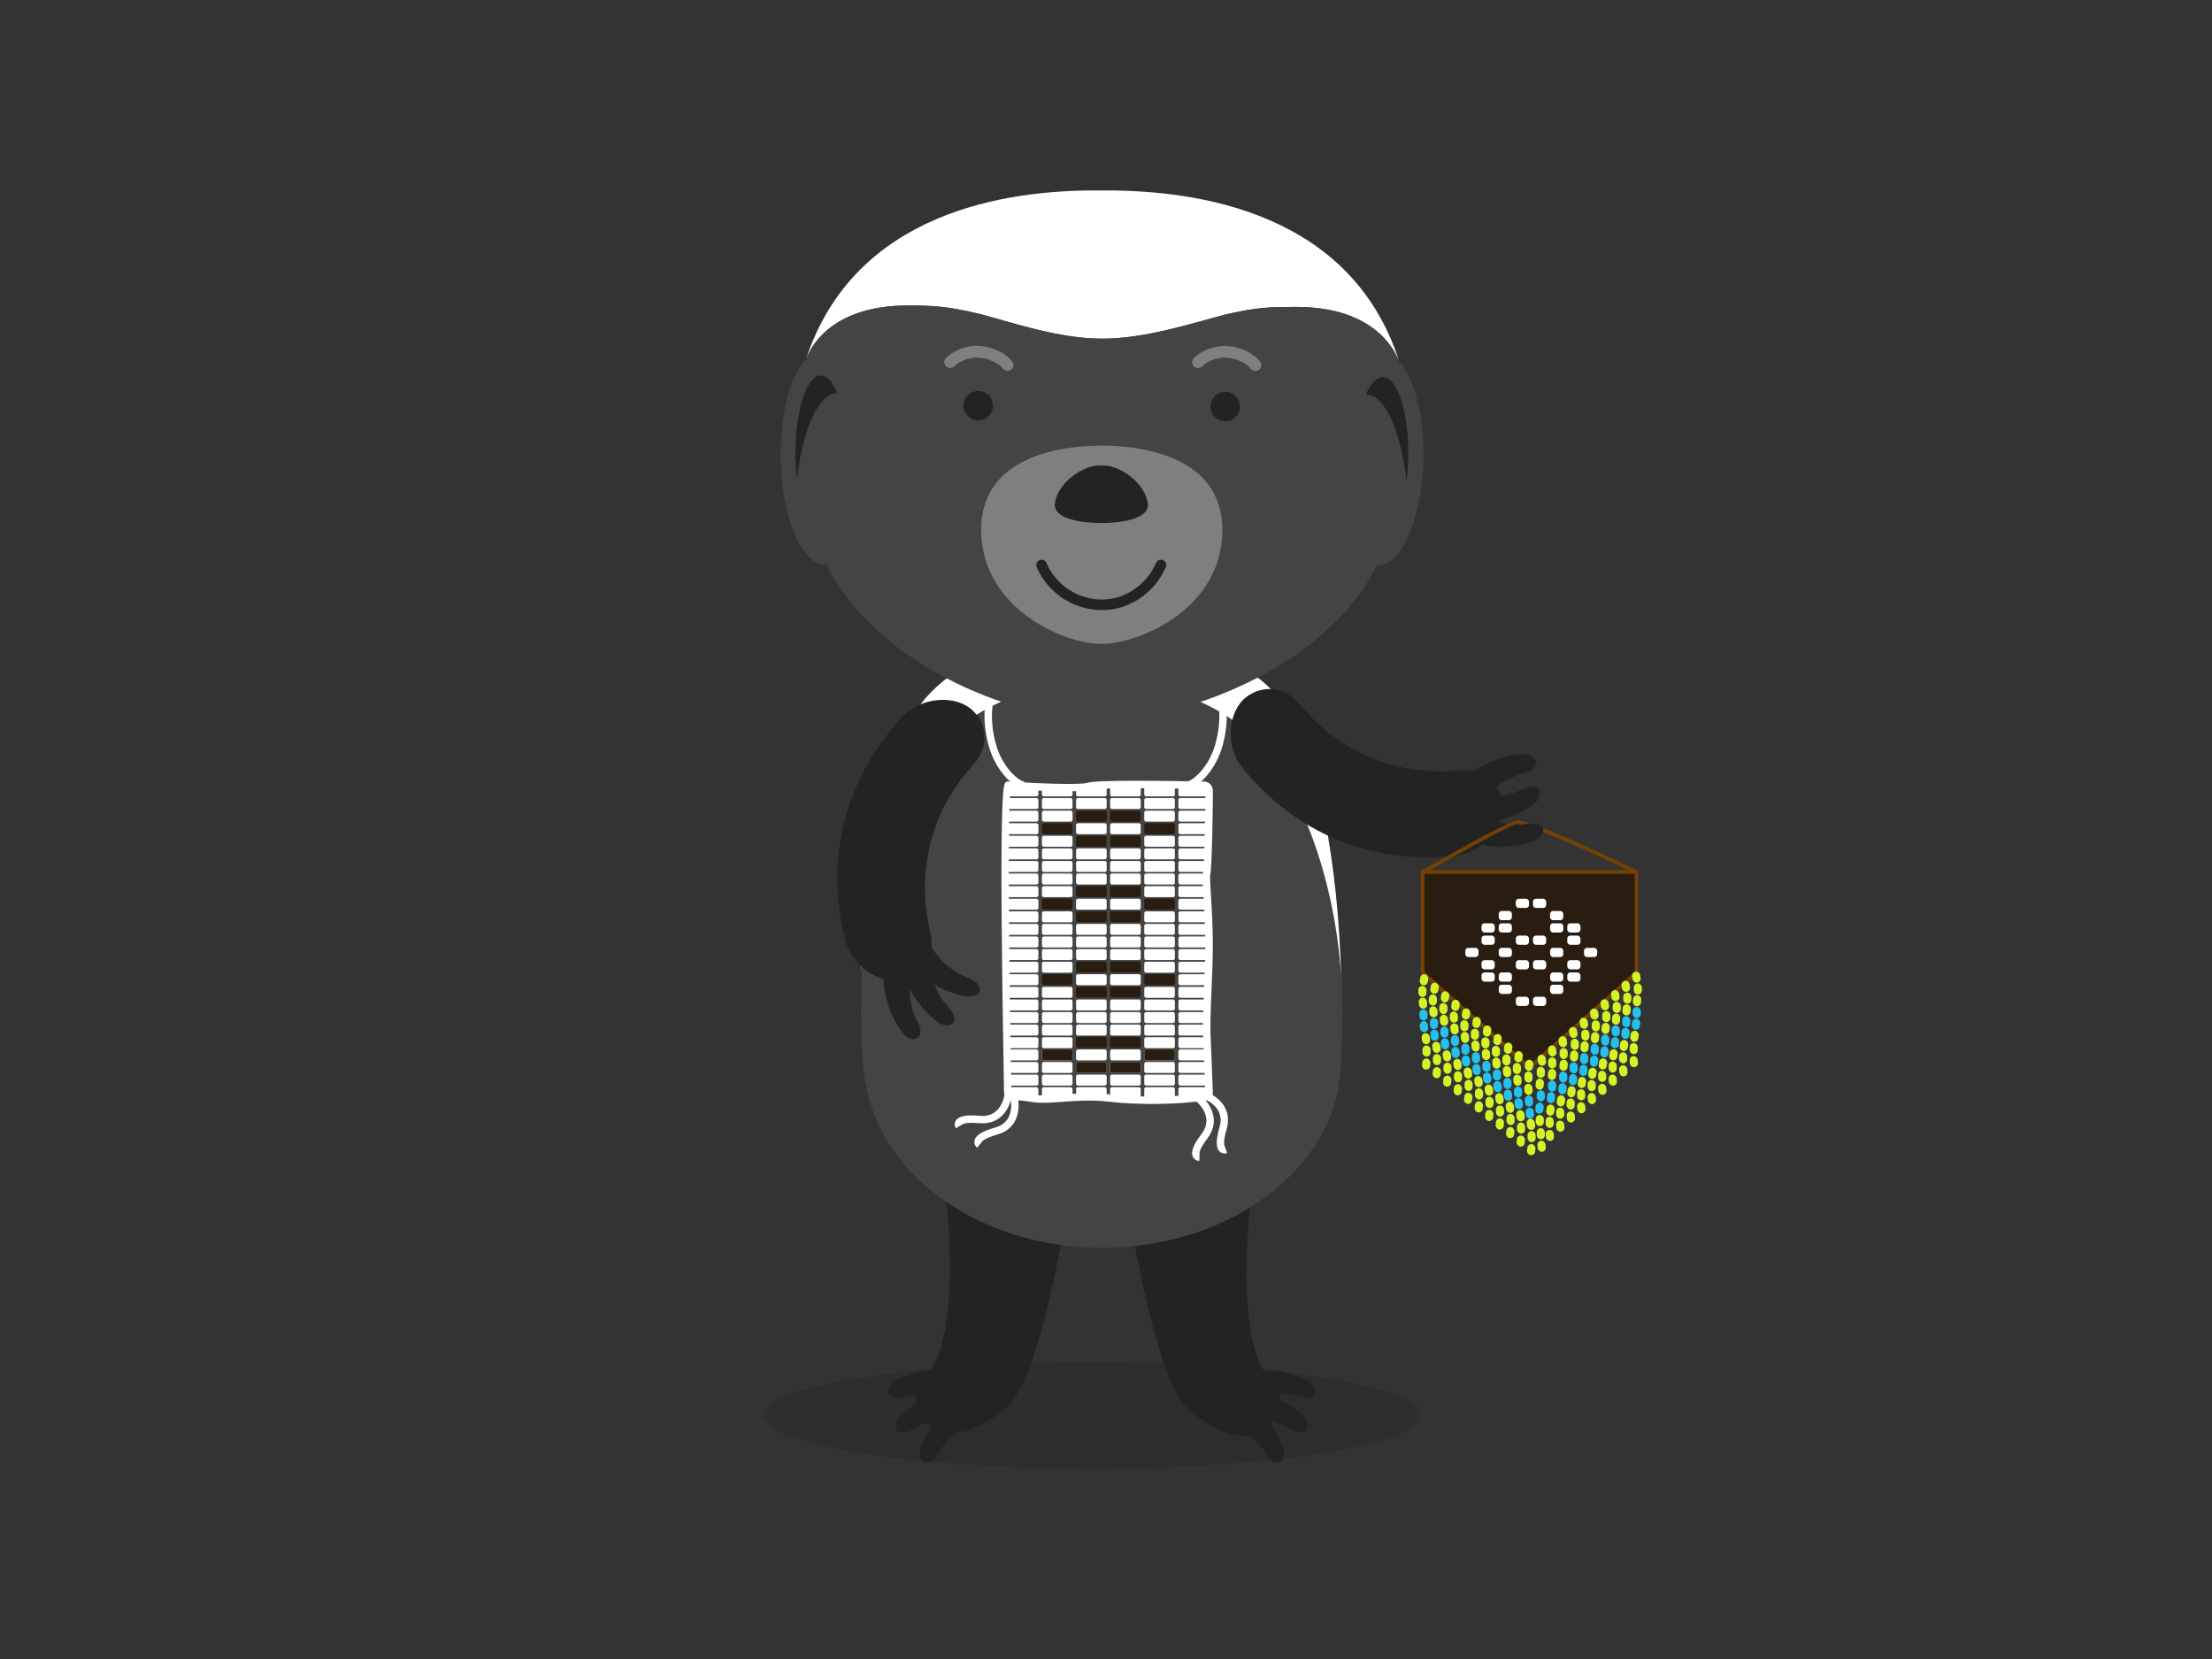<?xml version="1.0" encoding="UTF-8"?>
<svg id="Layer_1" data-name="Layer 1" xmlns="http://www.w3.org/2000/svg" width="300" height="225" viewBox="0 0 300 225">
  <rect x="0" y="0" width="300" height="225" fill="#333333" stroke="none"/>
  <defs>
    <style>
      .cls-1 {
        fill: #754103;
      }

      .cls-2 {
        fill: #fff;
      }

      .cls-3 {
        fill: #26c0ef;
      }

      .cls-4 {
        isolation: isolate;
        opacity: .35;
      }

      .cls-5 {
        fill: #232323;
      }

      .cls-6 {
        fill: #444;
      }

      .cls-7 {
        fill: #d5f225;
      }

      .cls-8 {
        fill: #281d10;
      }

      .cls-9 {
        fill: #7f7f7f;
      }
    </style>
  </defs>
  <g class="cls-4">
    <ellipse class="cls-5" cx="148.12" cy="191.97" rx="44.5" ry="7.2"/>
  </g>
  <g>
    <g>
      <path class="cls-5" d="m150.87,148.73c.2,1.3,4.3,37.5,10.5,42.6,6.2,5.1,9.4,3.4,10.7,2,1.3-1.4,3-3.9-.1-6.8-2.5-2.3-4.2-12.5-1.7-28.4l-19.4-9.4Z"/>
      <g>
        <path class="cls-5" d="m176.37,189.43c.8.2,1.6.1,1.9-.4.3-.5-.2-1.4-1.1-1.9-2.5-1.2-5.4-1.6-8.2-1.1-1.1.2-1.5,1.3-1,2.3s1.4,1.5,2.1,1.3c1.9-.7,4.1-.8,6.3-.2Z"/>
        <path class="cls-5" d="m175.17,193.93c.7.4,1.5.5,2,.1.4-.4.2-1.4-.5-2.1-2.1-1.9-4.7-3-7.6-3.3-1.1-.1-1.8.8-1.6,1.9.2,1.1.9,1.8,1.6,1.8,2-.1,4.2.4,6.1,1.6Z"/>
        <path class="cls-5" d="m171.77,197.33c.4.7,1.1,1.2,1.7,1,.6-.2.9-1.2.5-2.1-1-2.6-2.8-4.9-5.3-6.4-.9-.6-2-.1-2.3,1-.3,1,0,2,.6,2.3,2,.8,3.7,2.3,4.8,4.2Z"/>
      </g>
    </g>
    <g>
      <path class="cls-5" d="m147.07,148.43c-.2,1.3-4.5,37.5-10.6,42.5-6.2,5.1-9.4,3.3-10.7,2-1.3-1.4-3-4,.1-6.8,2.5-2.3,4.2-12.5,1.8-28.4l19.4-9.3Z"/>
      <g>
        <path class="cls-5" d="m122.47,189.43c-.8.2-1.6.1-1.9-.4-.3-.5.2-1.4,1.1-1.9,2.5-1.2,5.4-1.6,8.2-1,1.1.2,1.5,1.3,1,2.3s-1.4,1.5-2.1,1.2c-1.9-.7-4.1-.8-6.3-.2Z"/>
        <path class="cls-5" d="m123.67,193.93c-.7.4-1.5.5-2,.1-.4-.4-.2-1.4.5-2.1,2.1-1.8,4.8-3,7.6-3.3,1.1-.1,1.8.9,1.6,1.9-.2,1.1-.9,1.8-1.6,1.8-2-.1-4.2.4-6.1,1.6Z"/>
        <path class="cls-5" d="m127.07,197.33c-.4.7-1.1,1.2-1.7,1s-.8-1.2-.5-2.1c1-2.6,2.9-4.8,5.3-6.4.9-.6,2-.1,2.3,1,.3,1,0,2-.6,2.3-2,.8-3.7,2.3-4.8,4.2Z"/>
      </g>
    </g>
  </g>
  <path class="cls-6" d="m181.87,129.63c-1.3-12.5-6.5-27.7-16.4-33.2-4.2-2.4-9.1-4.1-15.9-5.2-1.6.3-3.1.6-4.5.9-.2.1-.5.1-.7.2-.4.1-.8.2-1.2.3-.3.1-.5.1-.8.2-.4.1-.8.2-1.2.4-.2.1-.4.1-.6.2-.6.2-1.1.4-1.7.6-.2.1-.3.1-.5.2-.4.2-.8.3-1.2.5-.2.1-.4.2-.5.2-.4.2-.7.3-1.1.5-.2.1-.3.1-.5.2-.5.2-1,.5-1.5.8-10.6,5.9-15.8,22.9-16.7,35.8-.1,1.9-.1,3.7-.1,5.4,0,4.4.3,8,.8,10.2,0,.1.1.2.1.3,2.6,12,15.9,21.1,31.8,21.1,17.9,0,32.4-11.4,32.4-25.4v-.4c.3-3.8.3-8.6,0-13.8Z"/>
  <path class="cls-2" d="m173.47,94.63c-4.1-4.7-9.4-7-19.9-7.4h-6c-.7,0-1.3,0-1.9.1h-.2c-10.5.4-15.8,2.7-19.9,7.3-5.4,6.2-8.2,23.8-8.8,37.5.9-12.9,6.2-29.9,16.7-35.8,4.2-2.3,9.2-4,15.9-5.1,6.8,1.1,11.7,2.9,15.9,5.2,10.6,5.9,15.8,22.9,16.6,35.8-.3-13.8-3-31.4-8.4-37.6Z"/>
  <path class="cls-2" d="m149.37,45.93c-5.8,0-12.5-2.3-16.3-3.3-4.5-1.1-6.6-1.2-9.9-1.2-10,0-13.1,5.2-13.9,7.4,6.6-20.2,27.4-23.1,39.8-23h1c12.3,0,33.2,2.9,39.7,23.2-.8-2.1-3.9-7.4-13.9-7.4-3.3,0-5.4,0-9.9,1.1-3.8,1-10.6,3.2-16.3,3.2h-.3Z"/>
  <path class="cls-6" d="m189.67,49.03h0c-.8-2.2-3.9-7.4-13.9-7.4-3.3,0-5.4,0-9.9,1.1-3.8,1-10.6,3.2-16.3,3.2h-.2c-5.8,0-12.5-2.3-16.3-3.3-4.5-1.1-6.6-1.2-9.9-1.2-10,0-13.1,5.2-13.9,7.4h0c-2.1,2-3.5,7.3-3.4,13.6.2,7.9,2.9,14.2,6,14.1h.2c7.2,14.5,26.9,21.2,37.2,21.2s30.2-6.6,37.5-21.1h.2c3.1.1,5.8-6.2,6.1-14.1.1-6.2-1.3-11.5-3.4-13.5Z"/>
  <path class="cls-9" d="m149.37,87.33c-5.2,0-16.3-4.9-16.3-15.5s12.3-11.4,16.4-11.4,16.4.9,16.3,11.5c0,10.6-11.2,15.4-16.4,15.4Z"/>
  <path class="cls-5" d="m149.67,63.13c2.3,0,5.6,2.4,6,5.1.4,2.8-6.2,2.7-6.2,2.7h-.2s-6.6.1-6.2-2.7c.4-2.8,3.8-5.1,6-5.1h.6Z"/>
  <g>
    <circle class="cls-5" cx="132.67" cy="55.03" r="2"/>
    <path class="cls-5" d="m168.17,55.13c0,1.1-.9,2-2,2s-2-.9-2-2,.9-2,2-2,2,.9,2,2Z"/>
  </g>
  <path class="cls-5" d="m185.37,53.53c2.5.1,4.6,4.9,5.4,11.7.1-.9.2-1.7.2-2.7.2-6.2-1.3-11.3-3.4-11.4-.9,0-1.7.9-2.3,2.3,0,.1.1.1.1.1Z"/>
  <path class="cls-5" d="m113.47,53.33c-2.5.1-4.6,4.9-5.4,11.7-.1-.9-.1-1.7-.2-2.7-.1-6.2,1.4-11.3,3.4-11.4.9,0,1.7.9,2.3,2.4,0,.1,0,0-.1,0Z"/>
  <path class="cls-9" d="m136.67,50.32c-.23,0-.45-.1-.61-.28-.38-.46-.86-.8-1.5-1.08-.68-.29-1.27-.44-1.79-.44-.68-.08-1.14.06-1.73.22l-.11.03c-.65.28-1.13.53-1.51.91-.31.31-.81.31-1.12,0-.31-.31-.31-.81,0-1.12.63-.63,1.39-.98,2.05-1.27l.25-.08c.67-.19,1.36-.39,2.26-.28.62,0,1.43.18,2.31.56.87.37,1.55.87,2.1,1.52.28.34.23.83-.1,1.11-.15.12-.33.18-.51.18Z"/>
  <path class="cls-9" d="m170.27,50.32c-.23,0-.45-.1-.61-.28-.38-.46-.86-.8-1.5-1.08-.68-.29-1.27-.44-1.79-.44h-.11c-.53-.08-1.14.09-1.77.27-.58.25-1.07.51-1.46.9-.31.31-.81.31-1.12,0-.31-.31-.31-.81,0-1.12.63-.63,1.39-.98,2.05-1.27.81-.24,1.62-.47,2.47-.36.72,0,1.49.19,2.36.56.87.37,1.55.87,2.1,1.52.28.34.23.83-.1,1.11-.15.12-.33.18-.51.18Z"/>
  <path class="cls-5" d="m149.37,82.74c-1.48,0-2.81-.41-3.67-.75-1.24-.56-2.19-1.21-3.04-2.06-.91-.9-1.64-1.98-2.06-3.04-.15-.37.03-.78.4-.93.37-.15.78.03.93.4.35.87.98,1.8,1.74,2.56.72.72,1.55,1.28,2.59,1.75.71.28,1.85.64,3.1.64,1.16,0,2.15-.2,3.1-.64.9-.36,1.83-.99,2.59-1.75.72-.72,1.28-1.54,1.75-2.59.16-.36.59-.52.95-.36.36.16.52.59.36.95-.55,1.21-1.2,2.16-2.05,3.01-.9.9-1.98,1.64-3.04,2.06-1.12.51-2.29.75-3.67.75Z"/>
  <g>
    <g>
      <g>
        <rect class="cls-8" x="141.31" y="121.87" width="4.15" height="1.49" rx=".25" ry=".25"/>
        <rect class="cls-8" x="145.94" y="120.17" width="4.15" height="1.49" rx=".25" ry=".25"/>
        <rect class="cls-8" x="145.94" y="123.58" width="4.15" height="1.49" rx=".25" ry=".25"/>
        <rect class="cls-8" x="150.56" y="120.17" width="4.15" height="1.49" rx=".25" ry=".25"/>
        <rect class="cls-8" x="150.56" y="123.58" width="4.15" height="1.49" rx=".25" ry=".25"/>
        <rect class="cls-8" x="155.19" y="121.87" width="4.15" height="1.49" rx=".25" ry=".25"/>
      </g>
      <rect class="cls-2" x="136.68" y="106.52" width="4.15" height="1.49" rx=".25" ry=".25"/>
      <rect class="cls-2" x="136.68" y="108.23" width="4.15" height="1.49" rx=".25" ry=".25"/>
      <rect class="cls-2" x="136.68" y="109.94" width="4.15" height="1.49" rx=".25" ry=".25"/>
      <rect class="cls-2" x="136.68" y="111.65" width="4.15" height="1.49" rx=".25" ry=".25"/>
      <rect class="cls-2" x="136.68" y="113.35" width="4.15" height="1.49" rx=".25" ry=".25"/>
      <rect class="cls-2" x="136.68" y="115.06" width="4.15" height="1.49" rx=".25" ry=".25"/>
      <rect class="cls-2" x="136.68" y="116.77" width="4.15" height="1.49" rx=".25" ry=".25"/>
      <rect class="cls-2" x="136.68" y="118.47" width="4.15" height="1.49" rx=".25" ry=".25"/>
      <rect class="cls-2" x="136.68" y="120.18" width="4.15" height="1.49" rx=".25" ry=".25"/>
      <rect class="cls-2" x="136.68" y="121.89" width="4.15" height="1.49" rx=".25" ry=".25"/>
      <rect class="cls-2" x="136.68" y="123.6" width="4.15" height="1.49" rx=".25" ry=".25"/>
      <rect class="cls-2" x="136.68" y="125.3" width="4.15" height="1.49" rx=".25" ry=".25"/>
      <rect class="cls-2" x="136.68" y="127.01" width="4.15" height="1.49" rx=".25" ry=".25"/>
      <rect class="cls-2" x="136.68" y="128.72" width="4.15" height="1.49" rx=".25" ry=".25"/>
      <rect class="cls-2" x="136.68" y="130.43" width="4.15" height="1.49" rx=".25" ry=".25"/>
      <rect class="cls-2" x="136.68" y="132.13" width="4.15" height="1.49" rx=".25" ry=".25"/>
      <rect class="cls-2" x="136.68" y="133.84" width="4.15" height="1.49" rx=".25" ry=".25"/>
      <rect class="cls-2" x="136.68" y="135.55" width="4.15" height="1.49" rx=".25" ry=".25"/>
      <rect class="cls-2" x="136.68" y="137.26" width="4.15" height="1.49" rx=".25" ry=".25"/>
      <rect class="cls-2" x="136.68" y="138.96" width="4.15" height="1.49" rx=".25" ry=".25"/>
      <rect class="cls-2" x="136.68" y="140.67" width="4.15" height="1.49" rx=".25" ry=".25"/>
      <rect class="cls-2" x="141.31" y="106.52" width="4.15" height="1.49" rx=".25" ry=".25"/>
      <rect class="cls-2" x="141.31" y="108.23" width="4.15" height="1.49" rx=".25" ry=".25"/>
      <rect class="cls-2" x="141.31" y="109.94" width="4.15" height="1.49" rx=".25" ry=".25"/>
      <rect class="cls-2" x="141.31" y="113.35" width="4.15" height="1.49" rx=".25" ry=".25"/>
      <rect class="cls-2" x="141.31" y="115.06" width="4.15" height="1.49" rx=".25" ry=".25"/>
      <rect class="cls-2" x="141.31" y="116.77" width="4.15" height="1.49" rx=".25" ry=".25"/>
      <rect class="cls-2" x="141.31" y="118.47" width="4.15" height="1.49" rx=".25" ry=".25"/>
      <rect class="cls-2" x="141.31" y="120.18" width="4.15" height="1.49" rx=".25" ry=".25"/>
      <rect class="cls-2" x="141.31" y="123.6" width="4.15" height="1.49" rx=".25" ry=".25"/>
      <rect class="cls-2" x="141.31" y="125.3" width="4.15" height="1.49" rx=".25" ry=".25"/>
      <rect class="cls-2" x="141.31" y="127.01" width="4.15" height="1.49" rx=".25" ry=".25"/>
      <rect class="cls-2" x="141.31" y="128.72" width="4.15" height="1.49" rx=".25" ry=".25"/>
      <rect class="cls-2" x="141.31" y="130.43" width="4.15" height="1.49" rx=".25" ry=".25"/>
      <rect class="cls-2" x="141.31" y="133.84" width="4.15" height="1.49" rx=".25" ry=".25"/>
      <rect class="cls-2" x="141.31" y="135.55" width="4.15" height="1.49" rx=".25" ry=".25"/>
      <rect class="cls-2" x="141.31" y="137.26" width="4.15" height="1.49" rx=".25" ry=".25"/>
      <rect class="cls-2" x="141.31" y="138.96" width="4.15" height="1.49" rx=".25" ry=".25"/>
      <rect class="cls-2" x="141.31" y="140.67" width="4.15" height="1.49" rx=".25" ry=".25"/>
      <rect class="cls-2" x="145.94" y="106.52" width="4.15" height="1.49" rx=".25" ry=".25"/>
      <rect class="cls-2" x="145.94" y="108.23" width="4.15" height="1.49" rx=".25" ry=".25"/>
      <rect class="cls-2" x="145.94" y="111.65" width="4.15" height="1.49" rx=".25" ry=".25"/>
      <rect class="cls-2" x="145.94" y="115.06" width="4.15" height="1.49" rx=".25" ry=".25"/>
      <rect class="cls-2" x="145.94" y="116.77" width="4.15" height="1.49" rx=".25" ry=".25"/>
      <rect class="cls-2" x="145.94" y="118.47" width="4.15" height="1.49" rx=".25" ry=".25"/>
      <rect class="cls-2" x="145.94" y="121.89" width="4.15" height="1.49" rx=".25" ry=".25"/>
      <rect class="cls-2" x="145.94" y="125.3" width="4.15" height="1.49" rx=".25" ry=".25"/>
      <rect class="cls-2" x="145.94" y="127.01" width="4.15" height="1.49" rx=".25" ry=".25"/>
      <rect class="cls-2" x="145.94" y="128.72" width="4.15" height="1.49" rx=".25" ry=".25"/>
      <rect class="cls-2" x="145.94" y="132.13" width="4.15" height="1.49" rx=".25" ry=".25"/>
      <rect class="cls-2" x="145.94" y="135.55" width="4.15" height="1.49" rx=".25" ry=".25"/>
      <rect class="cls-2" x="145.94" y="137.26" width="4.15" height="1.49" rx=".25" ry=".25"/>
      <rect class="cls-2" x="145.94" y="138.96" width="4.15" height="1.49" rx=".25" ry=".25"/>
      <rect class="cls-2" x="150.56" y="106.52" width="4.15" height="1.49" rx=".25" ry=".25"/>
      <rect class="cls-2" x="150.56" y="108.23" width="4.15" height="1.49" rx=".25" ry=".25"/>
      <rect class="cls-2" x="150.56" y="111.65" width="4.15" height="1.49" rx=".25" ry=".25"/>
      <rect class="cls-2" x="150.56" y="115.06" width="4.15" height="1.49" rx=".25" ry=".25"/>
      <rect class="cls-2" x="150.56" y="116.77" width="4.15" height="1.49" rx=".25" ry=".25"/>
      <rect class="cls-2" x="150.56" y="118.47" width="4.15" height="1.49" rx=".25" ry=".25"/>
      <rect class="cls-2" x="150.56" y="121.89" width="4.15" height="1.49" rx=".25" ry=".25"/>
      <rect class="cls-2" x="150.56" y="125.3" width="4.15" height="1.49" rx=".25" ry=".25"/>
      <rect class="cls-2" x="150.56" y="127.01" width="4.15" height="1.49" rx=".25" ry=".25"/>
      <rect class="cls-2" x="150.56" y="128.72" width="4.15" height="1.49" rx=".25" ry=".25"/>
      <rect class="cls-2" x="150.56" y="132.13" width="4.15" height="1.49" rx=".25" ry=".25"/>
      <rect class="cls-2" x="150.56" y="135.55" width="4.15" height="1.49" rx=".25" ry=".25"/>
      <rect class="cls-2" x="150.56" y="137.26" width="4.15" height="1.49" rx=".25" ry=".25"/>
      <rect class="cls-2" x="150.56" y="138.96" width="4.15" height="1.49" rx=".25" ry=".25"/>
      <rect class="cls-2" x="155.19" y="106.52" width="4.15" height="1.49" rx=".25" ry=".25"/>
      <rect class="cls-2" x="155.19" y="108.23" width="4.15" height="1.49" rx=".25" ry=".25"/>
      <rect class="cls-2" x="155.19" y="109.94" width="4.15" height="1.49" rx=".25" ry=".25"/>
      <rect class="cls-2" x="155.19" y="113.35" width="4.15" height="1.49" rx=".25" ry=".25"/>
      <rect class="cls-2" x="155.19" y="115.06" width="4.15" height="1.49" rx=".25" ry=".25"/>
      <rect class="cls-2" x="155.19" y="116.77" width="4.15" height="1.49" rx=".25" ry=".25"/>
      <rect class="cls-2" x="155.19" y="118.47" width="4.15" height="1.49" rx=".25" ry=".25"/>
      <rect class="cls-2" x="155.19" y="120.18" width="4.15" height="1.49" rx=".25" ry=".25"/>
      <rect class="cls-2" x="155.19" y="123.6" width="4.15" height="1.49" rx=".25" ry=".25"/>
      <rect class="cls-2" x="155.19" y="125.3" width="4.15" height="1.49" rx=".25" ry=".25"/>
      <rect class="cls-2" x="155.19" y="127.01" width="4.15" height="1.49" rx=".25" ry=".25"/>
      <rect class="cls-2" x="155.19" y="128.72" width="4.15" height="1.49" rx=".25" ry=".25"/>
      <rect class="cls-2" x="155.19" y="130.43" width="4.15" height="1.49" rx=".25" ry=".25"/>
      <rect class="cls-2" x="155.19" y="133.84" width="4.15" height="1.49" rx=".25" ry=".25"/>
      <rect class="cls-2" x="155.19" y="135.55" width="4.15" height="1.49" rx=".25" ry=".25"/>
      <rect class="cls-2" x="155.19" y="137.26" width="4.15" height="1.49" rx=".25" ry=".25"/>
      <rect class="cls-2" x="155.19" y="138.96" width="4.15" height="1.49" rx=".25" ry=".25"/>
      <rect class="cls-2" x="155.19" y="140.67" width="4.15" height="1.49" rx=".25" ry=".25"/>
      <rect class="cls-2" x="159.82" y="106.52" width="4.15" height="1.49" rx=".25" ry=".25"/>
      <rect class="cls-2" x="159.82" y="108.23" width="4.15" height="1.49" rx=".25" ry=".25"/>
      <g>
        <rect class="cls-2" x="136.68" y="142.33" width="4.15" height="1.49" rx=".25" ry=".25"/>
        <rect class="cls-2" x="136.68" y="144.03" width="4.15" height="1.49" rx=".25" ry=".25"/>
        <rect class="cls-2" x="141.31" y="142.33" width="4.15" height="1.49" rx=".25" ry=".25"/>
        <rect class="cls-2" x="141.31" y="144.03" width="4.15" height="1.49" rx=".25" ry=".25"/>
        <rect class="cls-2" x="145.94" y="142.33" width="4.15" height="1.49" rx=".25" ry=".25"/>
        <rect class="cls-2" x="145.94" y="144.03" width="4.15" height="1.49" rx=".25" ry=".25"/>
        <rect class="cls-2" x="150.56" y="142.33" width="4.15" height="1.49" rx=".25" ry=".25"/>
        <rect class="cls-2" x="150.56" y="144.03" width="4.15" height="1.49" rx=".25" ry=".25"/>
        <rect class="cls-2" x="155.19" y="142.33" width="4.15" height="1.49" rx=".25" ry=".25"/>
        <rect class="cls-2" x="155.19" y="144.03" width="4.15" height="1.49" rx=".25" ry=".25"/>
        <rect class="cls-2" x="159.82" y="142.33" width="4.15" height="1.49" rx=".25" ry=".25"/>
        <rect class="cls-2" x="159.82" y="144.03" width="4.15" height="1.49" rx=".25" ry=".25"/>
      </g>
      <g>
        <rect class="cls-2" x="136.68" y="145.74" width="4.15" height="1.49" rx=".25" ry=".25"/>
        <rect class="cls-2" x="136.68" y="147.45" width="4.15" height="1.49" rx=".25" ry=".25"/>
        <rect class="cls-2" x="141.31" y="145.74" width="4.15" height="1.49" rx=".25" ry=".25"/>
        <rect class="cls-2" x="141.31" y="147.45" width="4.15" height="1.49" rx=".25" ry=".25"/>
        <rect class="cls-2" x="145.94" y="145.74" width="4.15" height="1.49" rx=".25" ry=".25"/>
        <rect class="cls-2" x="145.94" y="147.45" width="4.15" height="1.49" rx=".25" ry=".25"/>
        <rect class="cls-2" x="150.56" y="145.74" width="4.15" height="1.49" rx=".25" ry=".25"/>
        <rect class="cls-2" x="150.56" y="147.45" width="4.15" height="1.49" rx=".25" ry=".25"/>
        <rect class="cls-2" x="155.19" y="145.74" width="4.15" height="1.49" rx=".25" ry=".25"/>
        <rect class="cls-2" x="155.19" y="147.45" width="4.15" height="1.49" rx=".25" ry=".25"/>
        <rect class="cls-2" x="159.82" y="145.74" width="4.15" height="1.49" rx=".25" ry=".25"/>
        <rect class="cls-2" x="159.82" y="147.45" width="4.15" height="1.49" rx=".25" ry=".25"/>
      </g>
      <rect class="cls-2" x="159.82" y="109.94" width="4.15" height="1.49" rx=".25" ry=".25"/>
      <rect class="cls-2" x="159.82" y="111.65" width="4.15" height="1.49" rx=".25" ry=".25"/>
      <rect class="cls-2" x="159.82" y="113.35" width="4.15" height="1.49" rx=".25" ry=".25"/>
      <rect class="cls-2" x="159.82" y="115.06" width="4.15" height="1.49" rx=".25" ry=".25"/>
      <rect class="cls-2" x="159.82" y="116.77" width="4.15" height="1.49" rx=".25" ry=".25"/>
      <rect class="cls-2" x="159.82" y="118.47" width="4.15" height="1.49" rx=".25" ry=".25"/>
      <rect class="cls-2" x="159.82" y="120.18" width="4.15" height="1.49" rx=".25" ry=".25"/>
      <rect class="cls-2" x="159.82" y="121.89" width="4.15" height="1.49" rx=".25" ry=".25"/>
      <rect class="cls-2" x="159.82" y="123.6" width="4.15" height="1.49" rx=".25" ry=".25"/>
      <rect class="cls-2" x="159.82" y="125.3" width="4.15" height="1.49" rx=".25" ry=".25"/>
      <rect class="cls-2" x="159.82" y="127.01" width="4.15" height="1.49" rx=".25" ry=".25"/>
      <rect class="cls-2" x="159.82" y="128.72" width="4.15" height="1.49" rx=".25" ry=".25"/>
      <rect class="cls-2" x="159.82" y="130.43" width="4.15" height="1.49" rx=".25" ry=".25"/>
      <rect class="cls-2" x="159.82" y="132.13" width="4.15" height="1.49" rx=".25" ry=".25"/>
      <rect class="cls-2" x="159.82" y="133.84" width="4.15" height="1.49" rx=".25" ry=".25"/>
      <rect class="cls-2" x="159.82" y="135.55" width="4.15" height="1.49" rx=".25" ry=".25"/>
      <rect class="cls-2" x="159.82" y="137.26" width="4.15" height="1.49" rx=".25" ry=".25"/>
      <rect class="cls-2" x="159.82" y="138.96" width="4.15" height="1.49" rx=".25" ry=".25"/>
      <rect class="cls-2" x="159.82" y="140.67" width="4.15" height="1.49" rx=".25" ry=".25"/>
      <g>
        <rect class="cls-8" x="141.31" y="111.65" width="4.15" height="1.49" rx=".25" ry=".25"/>
        <rect class="cls-8" x="145.94" y="109.94" width="4.15" height="1.49" rx=".25" ry=".25"/>
        <rect class="cls-8" x="145.94" y="113.35" width="4.15" height="1.49" rx=".25" ry=".25"/>
        <rect class="cls-8" x="150.56" y="109.94" width="4.15" height="1.49" rx=".25" ry=".25"/>
        <rect class="cls-8" x="150.56" y="113.35" width="4.15" height="1.49" rx=".25" ry=".25"/>
        <rect class="cls-8" x="155.19" y="111.65" width="4.15" height="1.49" rx=".25" ry=".25"/>
      </g>
      <g>
        <rect class="cls-8" x="141.31" y="132.1" width="4.15" height="1.49" rx=".25" ry=".25"/>
        <rect class="cls-8" x="145.94" y="130.39" width="4.15" height="1.49" rx=".25" ry=".25"/>
        <rect class="cls-8" x="145.94" y="133.81" width="4.15" height="1.49" rx=".25" ry=".25"/>
        <rect class="cls-8" x="150.56" y="130.39" width="4.15" height="1.49" rx=".25" ry=".25"/>
        <rect class="cls-8" x="150.56" y="133.81" width="4.15" height="1.49" rx=".25" ry=".25"/>
        <rect class="cls-8" x="155.19" y="132.1" width="4.15" height="1.49" rx=".25" ry=".25"/>
      </g>
      <g>
        <rect class="cls-8" x="141.31" y="142.33" width="4.15" height="1.49" rx=".25" ry=".25"/>
        <rect class="cls-8" x="145.94" y="140.62" width="4.15" height="1.49" rx=".25" ry=".25"/>
        <rect class="cls-8" x="145.94" y="144.03" width="4.15" height="1.49" rx=".25" ry=".25"/>
        <rect class="cls-8" x="150.56" y="140.62" width="4.15" height="1.49" rx=".25" ry=".25"/>
        <rect class="cls-8" x="150.56" y="144.03" width="4.15" height="1.49" rx=".25" ry=".25"/>
        <rect class="cls-8" x="155.19" y="142.33" width="4.15" height="1.49" rx=".25" ry=".25"/>
      </g>
    </g>
    <path class="cls-2" d="m156.25,149.72c-2,0-4.07-.09-5.74-.29-2.43-.29-4.53-.14-6.38,0-1.65.12-3.08.23-4.38,0-1.23-.22-1.94-.22-2.32-.19-.32.03-.64-.07-.88-.29-.24-.21-.37-.5-.38-.82-.75-41.31-.09-41.79.22-42.02l.15-.11h.18c3.67.24,9.83.49,10.74.17,1.15-.41,10.43-.28,15.85-.17.65.01,1.18.55,1.18,1.21v1.53c0,.09-.1,9.21-.36,9.9-.05.23.03,1.52.1,2.78.11,1.75.26,4.15.26,6.61,0,2.04-.08,4.02-.17,5.93-.08,1.87-.16,3.81-.16,5.76l.33,8.44c0,1.1-1.27,1.18-2.03,1.23-.17.01-.34.02-.48.04-1.36.18-3.49.29-5.72.29Zm-8.62-1.45c.94,0,1.93.05,2.99.17,3.47.41,8.69.33,11.21,0,.16-.02.35-.03.55-.05.3-.02.99-.06,1.1-.2l-.33-8.45c0-1.99.08-3.94.16-5.82.08-1.9.17-3.87.17-5.89,0-2.43-.15-4.81-.26-6.55-.13-2.11-.17-2.85-.04-3.19.16-.63.3-8.64.3-9.55v-1.53c0-.11-.09-.2-.2-.21-8.58-.18-14.81-.13-15.5.11-1.28.45-8.73.05-10.73-.07-.38,2.81-.23,22.29.11,41.07,0,.04.02.07.04.1.02.02.06.04.12.04.64-.06,1.52,0,2.59.2,1.18.21,2.55.11,4.14,0,1.1-.08,2.29-.17,3.58-.17Z"/>
  </g>
  <path class="cls-2" d="m138.86,107c-1.33-.08-3.86-2.44-4.8-5.96-.96-3.62-.36-5.95-.33-6.05l.97.26s-.56,2.2.33,5.54c.93,3.49,3.3,5.19,3.89,5.22l-.06,1Z"/>
  <path class="cls-2" d="m161.04,107l-.06-1c.59-.03,2.96-1.73,3.89-5.22.89-3.34.34-5.51.33-5.54l.97-.26c.03.1.63,2.43-.33,6.05-.94,3.52-3.47,5.89-4.8,5.96Z"/>
  <g>
    <path class="cls-1" d="m221.82,118.5c-4.83-2.36-14.38-6.78-16.1-6.74l-.02-.5s.03,0,.04,0c2.35,0,15.73,6.51,16.3,6.79l-.22.45Z"/>
    <g>
      <path class="cls-5" d="m176.26,95.49c-1.8-2.2-4.9-2.8-7.3-.9-2.4,1.9-2.9,6.6-.4,9.6,7.1,8.8,17.5,13.1,28.7,11.9,3.9-.4,6.9-4,6.5-7.1-.4-3.1-3-4.8-5.8-4.5-8.5.8-16.3-2.4-21.7-9Z"/>
      <path class="cls-5" d="m207.36,111.69c.8-.1,1.7.1,1.9.6.2.6-.3,1.4-1.3,1.8-2.7.9-5.6,1-8.4.1-1-.3-1.4-1.5-.8-2.4.6-.9,1.5-1.4,2.2-1,1.9.9,4.1,1.3,6.4.9Z"/>
      <path class="cls-5" d="m206.66,106.99c.7-.4,1.6-.4,2,.1s.1,1.5-.8,2.1c-2.3,1.6-5.1,2.5-8.1,2.5-1.1,0-1.7-1.1-1.4-2.1.3-1.1,1.1-1.7,1.8-1.6,2.2.3,4.4,0,6.5-1Z"/>
      <path class="cls-5" d="m206.86,104.79c.8-.2,1.5-.7,1.5-1.4,0-.6-.9-1.2-1.9-1.1-2.8.2-5.6,1.3-7.8,3.3-.8.7-.6,1.9.3,2.5.9.6,2,.6,2.4.1,1.4-1.6,3.3-2.8,5.5-3.4Z"/>
    </g>
    <g>
      <g>
        <polygon class="cls-8" points="221.93 131.92 207.44 144.77 192.94 131.92 192.94 118.28 221.93 118.28 221.93 131.92"/>
        <path class="cls-1" d="m207.44,145.11l-14.75-13.08v-14h29.49v14l-14.75,13.08Zm-14.25-13.3l14.25,12.63,14.25-12.63v-13.28h-28.49v13.28Z"/>
      </g>
      <g>
        <g>
          <rect class="cls-7" x="192.57" y="132.13" width="1.1" height="1.51" rx=".55" ry=".55" transform="translate(20.05 -25.23) rotate(7.88)"/>
          <rect class="cls-7" x="192.36" y="133.71" width="1.1" height="1.51" rx=".55" ry=".55"/>
          <rect class="cls-7" x="192.45" y="135.29" width="1.1" height="1.51" rx=".55" ry=".55" transform="translate(-11.61 18.17) rotate(-5.23)"/>
          <rect class="cls-3" x="192.51" y="136.9" width="1.1" height="1.51" rx=".55" ry=".55"/>
          <rect class="cls-3" x="192.59" y="138.47" width="1.1" height="1.51" rx=".55" ry=".55" transform="translate(-11.9 18.2) rotate(-5.23)"/>
          <rect class="cls-7" x="192.83" y="140.15" width="1.1" height="1.51" rx=".55" ry=".55" transform="translate(404.26 253.94) rotate(172.12)"/>
          <rect class="cls-7" x="192.92" y="141.8" width="1.1" height="1.51" rx=".55" ry=".55" transform="translate(386.94 285.1) rotate(-180)"/>
          <rect class="cls-7" x="192.89" y="143.55" width="1.1" height="1.51" rx=".55" ry=".55" transform="translate(372.91 305.65) rotate(-174.77)"/>
        </g>
        <g>
          <rect class="cls-7" x="193.99" y="133.29" width="1.1" height="1.51" rx=".55" ry=".55" transform="translate(20.23 -25.42) rotate(7.88)"/>
          <rect class="cls-7" x="193.78" y="134.87" width="1.1" height="1.51" rx=".55" ry=".55"/>
          <rect class="cls-7" x="193.87" y="136.45" width="1.1" height="1.51" rx=".55" ry=".55" transform="translate(-11.71 18.31) rotate(-5.23)"/>
          <rect class="cls-3" x="193.93" y="138.06" width="1.1" height="1.51" rx=".55" ry=".55"/>
          <rect class="cls-3" x="194.02" y="139.63" width="1.1" height="1.51" rx=".55" ry=".55" transform="translate(-12 18.33) rotate(-5.23)"/>
          <rect class="cls-7" x="194.25" y="141.31" width="1.1" height="1.51" rx=".55" ry=".55" transform="translate(407.26 256.06) rotate(172.12)"/>
          <rect class="cls-7" x="194.34" y="142.96" width="1.1" height="1.51" rx=".55" ry=".55" transform="translate(389.78 287.42) rotate(-180)"/>
          <rect class="cls-7" x="194.31" y="144.71" width="1.1" height="1.51" rx=".55" ry=".55" transform="translate(375.65 308.1) rotate(-174.77)"/>
        </g>
        <g>
          <rect class="cls-7" x="195.42" y="134.45" width="1.1" height="1.51" rx=".55" ry=".55" transform="translate(20.4 -25.6) rotate(7.88)"/>
          <rect class="cls-7" x="195.21" y="136.03" width="1.1" height="1.51" rx=".55" ry=".55"/>
          <rect class="cls-7" x="195.3" y="137.61" width="1.1" height="1.51" rx=".55" ry=".55" transform="translate(-11.81 18.44) rotate(-5.23)"/>
          <rect class="cls-3" x="195.35" y="139.22" width="1.1" height="1.51" rx=".55" ry=".55"/>
          <rect class="cls-3" x="195.44" y="140.8" width="1.1" height="1.51" rx=".55" ry=".55" transform="translate(-12.1 18.47) rotate(-5.23)"/>
          <rect class="cls-7" x="195.68" y="142.47" width="1.1" height="1.51" rx=".55" ry=".55" transform="translate(410.25 258.17) rotate(172.12)"/>
          <rect class="cls-7" x="195.77" y="144.12" width="1.1" height="1.51" rx=".55" ry=".55" transform="translate(392.63 289.75) rotate(-180)"/>
          <rect class="cls-7" x="195.74" y="145.87" width="1.1" height="1.51" rx=".55" ry=".55" transform="translate(378.39 310.54) rotate(-174.77)"/>
        </g>
        <g>
          <rect class="cls-7" x="196.84" y="135.61" width="1.1" height="1.51" rx=".55" ry=".55" transform="translate(20.57 -25.79) rotate(7.88)"/>
          <rect class="cls-7" x="196.63" y="137.19" width="1.1" height="1.51" rx=".55" ry=".55"/>
          <rect class="cls-7" x="196.72" y="138.77" width="1.1" height="1.51" rx=".55" ry=".55" transform="translate(-11.9 18.58) rotate(-5.23)"/>
          <rect class="cls-3" x="196.78" y="140.38" width="1.1" height="1.51" rx=".55" ry=".55"/>
          <rect class="cls-3" x="196.87" y="141.96" width="1.1" height="1.51" rx=".55" ry=".55" transform="translate(-12.2 18.61) rotate(-5.23)"/>
          <rect class="cls-7" x="197.1" y="143.63" width="1.1" height="1.51" rx=".55" ry=".55" transform="translate(413.25 260.29) rotate(172.12)"/>
          <rect class="cls-7" x="197.19" y="145.28" width="1.1" height="1.51" rx=".55" ry=".55" transform="translate(395.48 292.07) rotate(-180)"/>
          <rect class="cls-7" x="197.16" y="147.03" width="1.1" height="1.51" rx=".55" ry=".55" transform="translate(381.13 312.99) rotate(-174.77)"/>
        </g>
        <g>
          <rect class="cls-7" x="198.27" y="136.77" width="1.1" height="1.51" rx=".55" ry=".55" transform="translate(20.74 -25.97) rotate(7.88)"/>
          <rect class="cls-7" x="198.06" y="138.36" width="1.1" height="1.51" rx=".55" ry=".55"/>
          <rect class="cls-7" x="198.15" y="139.93" width="1.1" height="1.51" rx=".55" ry=".55" transform="translate(-12.01 18.71) rotate(-5.23)"/>
          <rect class="cls-3" x="198.2" y="141.54" width="1.1" height="1.51" rx=".55" ry=".55"/>
          <rect class="cls-3" x="198.29" y="143.12" width="1.1" height="1.51" rx=".55" ry=".55" transform="translate(-12.3 18.74) rotate(-5.23)"/>
          <rect class="cls-7" x="198.53" y="144.79" width="1.1" height="1.51" rx=".55" ry=".55" transform="translate(416.24 262.4) rotate(172.12)"/>
          <rect class="cls-7" x="198.61" y="146.44" width="1.1" height="1.51" rx=".55" ry=".55" transform="translate(398.33 294.39) rotate(-180)"/>
          <rect class="cls-7" x="198.59" y="148.19" width="1.1" height="1.51" rx=".55" ry=".55" transform="translate(383.86 315.44) rotate(-174.77)"/>
        </g>
        <g>
          <rect class="cls-7" x="199.69" y="137.93" width="1.1" height="1.51" rx=".55" ry=".55" transform="translate(20.92 -26.16) rotate(7.88)"/>
          <rect class="cls-7" x="199.48" y="139.52" width="1.1" height="1.51" rx=".55" ry=".55"/>
          <rect class="cls-7" x="199.57" y="141.09" width="1.1" height="1.51" rx=".55" ry=".55" transform="translate(-12.1 18.85) rotate(-5.23)"/>
          <rect class="cls-3" x="199.63" y="142.7" width="1.1" height="1.51" rx=".55" ry=".55"/>
          <rect class="cls-3" x="199.72" y="144.28" width="1.1" height="1.51" rx=".55" ry=".55" transform="translate(-12.4 18.88) rotate(-5.23)"/>
          <rect class="cls-7" x="199.95" y="145.95" width="1.1" height="1.51" rx=".55" ry=".55" transform="translate(419.24 264.52) rotate(172.12)"/>
          <rect class="cls-7" x="200.04" y="147.6" width="1.1" height="1.51" rx=".55" ry=".55" transform="translate(401.18 296.71) rotate(-180)"/>
          <rect class="cls-7" x="200.01" y="149.35" width="1.1" height="1.51" rx=".55" ry=".55" transform="translate(386.6 317.88) rotate(-174.77)"/>
        </g>
        <g>
          <rect class="cls-7" x="201.12" y="139.09" width="1.1" height="1.51" rx=".55" ry=".55" transform="translate(21.09 -26.34) rotate(7.88)"/>
          <rect class="cls-7" x="200.91" y="140.68" width="1.1" height="1.51" rx=".55" ry=".55"/>
          <rect class="cls-7" x="201" y="142.25" width="1.1" height="1.51" rx=".55" ry=".55" transform="translate(-12.21 18.98) rotate(-5.23)"/>
          <rect class="cls-3" x="201.05" y="143.87" width="1.1" height="1.51" rx=".55" ry=".55"/>
          <rect class="cls-3" x="201.14" y="145.44" width="1.1" height="1.51" rx=".55" ry=".55" transform="translate(-12.49 19.01) rotate(-5.23)"/>
          <rect class="cls-7" x="201.38" y="147.11" width="1.1" height="1.51" rx=".55" ry=".55" transform="translate(422.23 266.63) rotate(172.12)"/>
          <rect class="cls-7" x="201.46" y="148.76" width="1.1" height="1.51" rx=".55" ry=".55" transform="translate(404.03 299.03) rotate(-180)"/>
          <rect class="cls-7" x="201.44" y="150.51" width="1.1" height="1.51" rx=".55" ry=".55" transform="translate(389.34 320.33) rotate(-174.77)"/>
        </g>
        <g>
          <rect class="cls-7" x="202.54" y="140.25" width="1.1" height="1.51" rx=".55" ry=".55" transform="translate(21.26 -26.53) rotate(7.88)"/>
          <rect class="cls-7" x="202.33" y="141.84" width="1.1" height="1.51" rx=".55" ry=".55"/>
          <rect class="cls-7" x="202.42" y="143.41" width="1.1" height="1.51" rx=".55" ry=".55" transform="translate(-12.31 19.12) rotate(-5.23)"/>
          <rect class="cls-3" x="202.48" y="145.03" width="1.1" height="1.51" rx=".55" ry=".55"/>
          <rect class="cls-3" x="202.57" y="146.6" width="1.1" height="1.51" rx=".55" ry=".55" transform="translate(-12.6 19.15) rotate(-5.23)"/>
          <rect class="cls-7" x="202.8" y="148.27" width="1.1" height="1.51" rx=".55" ry=".55" transform="translate(425.23 268.75) rotate(172.12)"/>
          <rect class="cls-7" x="202.89" y="149.92" width="1.1" height="1.51" rx=".55" ry=".55" transform="translate(406.88 301.36) rotate(180)"/>
          <rect class="cls-7" x="202.86" y="151.68" width="1.1" height="1.51" rx=".55" ry=".55" transform="translate(392.08 322.78) rotate(-174.77)"/>
        </g>
        <g>
          <rect class="cls-7" x="203.97" y="141.42" width="1.1" height="1.51" rx=".55" ry=".55" transform="translate(21.44 -26.71) rotate(7.88)"/>
          <rect class="cls-7" x="203.76" y="143" width="1.1" height="1.51" rx=".55" ry=".55"/>
          <rect class="cls-7" x="203.84" y="144.57" width="1.1" height="1.51" rx=".55" ry=".55" transform="translate(-12.4 19.25) rotate(-5.23)"/>
          <rect class="cls-3" x="203.9" y="146.19" width="1.1" height="1.51" rx=".55" ry=".55"/>
          <rect class="cls-3" x="203.99" y="147.76" width="1.1" height="1.51" rx=".55" ry=".55" transform="translate(-12.7 19.28) rotate(-5.23)"/>
          <rect class="cls-7" x="204.23" y="149.43" width="1.1" height="1.51" rx=".55" ry=".55" transform="translate(428.22 270.87) rotate(172.12)"/>
          <rect class="cls-7" x="204.31" y="151.09" width="1.1" height="1.51" rx=".55" ry=".55" transform="translate(409.73 303.68) rotate(-180)"/>
          <rect class="cls-7" x="204.29" y="152.84" width="1.1" height="1.51" rx=".55" ry=".55" transform="translate(394.81 325.23) rotate(-174.77)"/>
        </g>
        <g>
          <rect class="cls-7" x="205.39" y="142.58" width="1.1" height="1.51" rx=".55" ry=".55" transform="translate(21.61 -26.9) rotate(7.88)"/>
          <rect class="cls-7" x="205.18" y="144.16" width="1.1" height="1.51" rx=".55" ry=".55"/>
          <rect class="cls-7" x="205.27" y="145.73" width="1.1" height="1.51" rx=".55" ry=".55" transform="translate(-12.51 19.39) rotate(-5.23)"/>
          <rect class="cls-3" x="205.33" y="147.35" width="1.1" height="1.51" rx=".55" ry=".55"/>
          <rect class="cls-3" x="205.42" y="148.92" width="1.1" height="1.51" rx=".55" ry=".55" transform="translate(-12.79 19.41) rotate(-5.23)"/>
          <rect class="cls-7" x="205.65" y="150.6" width="1.1" height="1.51" rx=".55" ry=".55" transform="translate(431.22 272.98) rotate(172.12)"/>
          <rect class="cls-7" x="205.74" y="152.25" width="1.1" height="1.51" rx=".55" ry=".55" transform="translate(412.58 306) rotate(180)"/>
          <rect class="cls-7" x="205.71" y="154" width="1.1" height="1.51" rx=".55" ry=".55" transform="translate(397.55 327.67) rotate(-174.77)"/>
        </g>
        <g>
          <rect class="cls-7" x="206.82" y="143.74" width="1.1" height="1.51" rx=".55" ry=".55" transform="translate(21.78 -27.08) rotate(7.88)"/>
          <rect class="cls-7" x="206.75" y="145.32" width="1.1" height="1.51" rx=".55" ry=".55"/>
          <rect class="cls-7" x="206.75" y="146.97" width="1.1" height="1.51" rx=".55" ry=".55" transform="translate(-12.61 19.53) rotate(-5.23)"/>
          <rect class="cls-3" x="206.82" y="148.57" width="1.1" height="1.51" rx=".55" ry=".55"/>
          <rect class="cls-3" x="206.95" y="150.22" width="1.1" height="1.51" rx=".55" ry=".55" transform="translate(-12.91 19.56) rotate(-5.23)"/>
          <rect class="cls-7" x="207.08" y="151.76" width="1.1" height="1.51" rx=".55" ry=".55" transform="translate(434.21 275.1) rotate(172.12)"/>
          <rect class="cls-7" x="207.16" y="153.41" width="1.1" height="1.51" rx=".55" ry=".55" transform="translate(415.43 308.32) rotate(180)"/>
          <rect class="cls-7" x="207.14" y="155.16" width="1.1" height="1.51" rx=".55" ry=".55" transform="translate(400.29 330.12) rotate(-174.77)"/>
        </g>
      </g>
      <g>
        <g>
          <rect class="cls-7" x="221.36" y="131.79" width="1.1" height="1.51" rx=".55" ry=".55" transform="translate(459.92 233.4) rotate(172.12)"/>
          <rect class="cls-7" x="221.57" y="133.38" width="1.1" height="1.51" rx=".55" ry=".55" transform="translate(444.25 268.26) rotate(-180)"/>
          <rect class="cls-7" x="221.49" y="134.95" width="1.1" height="1.51" rx=".55" ry=".55" transform="translate(430.77 291.1) rotate(-174.77)"/>
          <rect class="cls-3" x="221.43" y="136.56" width="1.1" height="1.51" rx=".55" ry=".55" transform="translate(443.96 274.64) rotate(-180)"/>
          <rect class="cls-3" x="221.34" y="138.14" width="1.1" height="1.51" rx=".55" ry=".55" transform="translate(430.19 297.45) rotate(-174.77)"/>
          <rect class="cls-7" x="221.11" y="139.81" width="1.1" height="1.51" rx=".55" ry=".55" transform="translate(21.38 -29.08) rotate(7.88)"/>
          <rect class="cls-7" x="221.02" y="141.46" width="1.1" height="1.51" rx=".55" ry=".55"/>
          <rect class="cls-7" x="221.04" y="143.21" width="1.1" height="1.51" rx=".55" ry=".55" transform="translate(-12.21 20.82) rotate(-5.23)"/>
        </g>
        <g>
          <rect class="cls-7" x="219.94" y="133.04" width="1.1" height="1.51" rx=".55" ry=".55" transform="translate(457.25 236.08) rotate(172.12)"/>
          <rect class="cls-7" x="220.15" y="134.63" width="1.1" height="1.51" rx=".55" ry=".55" transform="translate(441.4 270.76) rotate(-180)"/>
          <rect class="cls-7" x="220.06" y="136.2" width="1.1" height="1.51" rx=".55" ry=".55" transform="translate(427.81 293.46) rotate(-174.77)"/>
          <rect class="cls-3" x="220" y="137.82" width="1.1" height="1.51" rx=".55" ry=".55" transform="translate(441.11 277.14) rotate(-180)"/>
          <rect class="cls-3" x="219.92" y="139.39" width="1.1" height="1.51" rx=".55" ry=".55" transform="translate(427.23 299.81) rotate(-174.77)"/>
          <rect class="cls-7" x="219.68" y="141.06" width="1.1" height="1.51" rx=".55" ry=".55" transform="translate(21.54 -28.87) rotate(7.88)"/>
          <rect class="cls-7" x="219.59" y="142.71" width="1.1" height="1.51" rx=".55" ry=".55"/>
          <rect class="cls-7" x="219.62" y="144.46" width="1.1" height="1.51" rx=".55" ry=".55" transform="translate(-12.33 20.69) rotate(-5.23)"/>
        </g>
        <g>
          <rect class="cls-7" x="218.52" y="134.29" width="1.1" height="1.51" rx=".55" ry=".55" transform="translate(454.59 238.77) rotate(172.12)"/>
          <rect class="cls-7" x="218.73" y="135.88" width="1.1" height="1.51" rx=".55" ry=".55" transform="translate(438.55 273.26) rotate(180)"/>
          <rect class="cls-7" x="218.64" y="137.45" width="1.1" height="1.51" rx=".55" ry=".55" transform="translate(424.86 295.83) rotate(-174.77)"/>
          <rect class="cls-3" x="218.58" y="139.07" width="1.1" height="1.51" rx=".55" ry=".55" transform="translate(438.26 279.64) rotate(-180)"/>
          <rect class="cls-3" x="218.49" y="140.64" width="1.1" height="1.51" rx=".55" ry=".55" transform="translate(424.27 302.18) rotate(-174.77)"/>
          <rect class="cls-7" x="218.26" y="142.31" width="1.1" height="1.51" rx=".55" ry=".55" transform="translate(21.69 -28.66) rotate(7.88)"/>
          <rect class="cls-7" x="218.17" y="143.96" width="1.1" height="1.51" rx=".55" ry=".55"/>
          <rect class="cls-7" x="218.19" y="145.72" width="1.1" height="1.51" rx=".55" ry=".55" transform="translate(-12.45 20.57) rotate(-5.23)"/>
        </g>
        <g>
          <rect class="cls-7" x="217.09" y="135.55" width="1.1" height="1.51" rx=".55" ry=".55" transform="translate(451.92 241.45) rotate(172.12)"/>
          <rect class="cls-7" x="217.3" y="137.13" width="1.1" height="1.51" rx=".55" ry=".55" transform="translate(435.7 275.76) rotate(-180)"/>
          <rect class="cls-7" x="217.21" y="138.7" width="1.1" height="1.51" rx=".55" ry=".55" transform="translate(421.9 298.2) rotate(-174.77)"/>
          <rect class="cls-3" x="217.15" y="140.32" width="1.1" height="1.51" rx=".55" ry=".55" transform="translate(435.41 282.14) rotate(-180)"/>
          <rect class="cls-3" x="217.07" y="141.89" width="1.1" height="1.51" rx=".55" ry=".55" transform="translate(421.32 304.55) rotate(-174.77)"/>
          <rect class="cls-7" x="216.83" y="143.56" width="1.1" height="1.51" rx=".55" ry=".55" transform="translate(21.85 -28.46) rotate(7.88)"/>
          <rect class="cls-7" x="216.74" y="145.22" width="1.1" height="1.51" rx=".55" ry=".55"/>
          <rect class="cls-7" x="216.77" y="146.97" width="1.1" height="1.51" rx=".55" ry=".55" transform="translate(-12.57 20.44) rotate(-5.23)"/>
        </g>
        <g>
          <rect class="cls-7" x="215.67" y="136.8" width="1.1" height="1.51" rx=".55" ry=".55" transform="translate(449.26 244.14) rotate(172.12)"/>
          <rect class="cls-7" x="215.88" y="138.38" width="1.1" height="1.51" rx=".55" ry=".55" transform="translate(432.86 278.27) rotate(-180)"/>
          <rect class="cls-7" x="215.79" y="139.95" width="1.1" height="1.51" rx=".55" ry=".55" transform="translate(418.94 300.57) rotate(-174.77)"/>
          <rect class="cls-3" x="215.73" y="141.57" width="1.1" height="1.51" rx=".55" ry=".55" transform="translate(432.57 284.64) rotate(180)"/>
          <rect class="cls-3" x="215.64" y="143.14" width="1.1" height="1.51" rx=".55" ry=".55" transform="translate(418.36 306.91) rotate(-174.77)"/>
          <rect class="cls-7" x="215.41" y="144.82" width="1.1" height="1.51" rx=".55" ry=".55" transform="translate(22.01 -28.25) rotate(7.88)"/>
          <rect class="cls-7" x="215.32" y="146.47" width="1.1" height="1.51" rx=".55" ry=".55"/>
          <rect class="cls-7" x="215.35" y="148.22" width="1.1" height="1.51" rx=".55" ry=".55" transform="translate(-12.69 20.32) rotate(-5.23)"/>
        </g>
        <g>
          <rect class="cls-7" x="214.24" y="138.05" width="1.1" height="1.51" rx=".55" ry=".55" transform="translate(446.6 246.82) rotate(172.12)"/>
          <rect class="cls-7" x="214.45" y="139.63" width="1.1" height="1.51" rx=".55" ry=".55" transform="translate(430.01 280.77) rotate(-180)"/>
          <rect class="cls-7" x="214.36" y="141.21" width="1.1" height="1.51" rx=".55" ry=".55" transform="translate(415.98 302.93) rotate(-174.77)"/>
          <rect class="cls-3" x="214.31" y="142.82" width="1.1" height="1.51" rx=".55" ry=".55" transform="translate(429.71 287.15) rotate(180)"/>
          <rect class="cls-3" x="214.22" y="144.39" width="1.1" height="1.51" rx=".55" ry=".55" transform="translate(415.4 309.28) rotate(-174.77)"/>
          <rect class="cls-7" x="213.98" y="146.07" width="1.1" height="1.51" rx=".55" ry=".55" transform="translate(22.17 -28.04) rotate(7.88)"/>
          <rect class="cls-7" x="213.89" y="147.72" width="1.1" height="1.51" rx=".55" ry=".55"/>
          <rect class="cls-7" x="213.92" y="149.47" width="1.1" height="1.51" rx=".55" ry=".55" transform="translate(-12.81 20.19) rotate(-5.23)"/>
        </g>
        <g>
          <rect class="cls-7" x="212.82" y="139.3" width="1.1" height="1.51" rx=".55" ry=".55" transform="translate(443.93 249.51) rotate(172.12)"/>
          <rect class="cls-7" x="213.03" y="140.88" width="1.1" height="1.51" rx=".55" ry=".55" transform="translate(427.16 283.27) rotate(-180)"/>
          <rect class="cls-7" x="212.94" y="142.46" width="1.1" height="1.51" rx=".55" ry=".55" transform="translate(413.03 305.3) rotate(-174.77)"/>
          <rect class="cls-3" x="212.88" y="144.07" width="1.1" height="1.51" rx=".55" ry=".55" transform="translate(426.86 289.65) rotate(-180)"/>
          <rect class="cls-3" x="212.79" y="145.64" width="1.1" height="1.51" rx=".55" ry=".55" transform="translate(412.44 311.65) rotate(-174.77)"/>
          <rect class="cls-7" x="212.56" y="147.32" width="1.1" height="1.51" rx=".55" ry=".55" transform="translate(22.33 -27.83) rotate(7.88)"/>
          <rect class="cls-7" x="212.47" y="148.97" width="1.1" height="1.51" rx=".55" ry=".55"/>
          <rect class="cls-7" x="212.5" y="150.72" width="1.1" height="1.51" rx=".55" ry=".55" transform="translate(-12.93 20.07) rotate(-5.23)"/>
        </g>
        <g>
          <rect class="cls-7" x="211.39" y="140.55" width="1.1" height="1.51" rx=".55" ry=".55" transform="translate(441.27 252.2) rotate(172.12)"/>
          <rect class="cls-7" x="211.51" y="142.13" width="1.1" height="1.51" rx=".55" ry=".55" transform="translate(424.13 285.77) rotate(-180)"/>
          <rect class="cls-7" x="211.51" y="143.71" width="1.1" height="1.51" rx=".55" ry=".55" transform="translate(410.07 307.67) rotate(-174.77)"/>
          <rect class="cls-3" x="211.46" y="145.32" width="1.1" height="1.51" rx=".55" ry=".55" transform="translate(424.02 292.15) rotate(180)"/>
          <rect class="cls-3" x="211.37" y="146.9" width="1.1" height="1.51" rx=".55" ry=".55" transform="translate(409.49 314.02) rotate(-174.77)"/>
          <rect class="cls-7" x="211.13" y="148.57" width="1.1" height="1.51" rx=".55" ry=".55" transform="translate(22.49 -27.63) rotate(7.88)"/>
          <rect class="cls-7" x="211.05" y="150.22" width="1.1" height="1.51" rx=".55" ry=".55"/>
          <rect class="cls-7" x="211.07" y="151.97" width="1.1" height="1.51" rx=".55" ry=".55" transform="translate(-13.05 19.94) rotate(-5.23)"/>
        </g>
        <g>
          <rect class="cls-7" x="209.97" y="141.8" width="1.1" height="1.51" rx=".55" ry=".55" transform="translate(438.6 254.88) rotate(172.12)"/>
          <rect class="cls-7" x="209.97" y="143.41" width="1.1" height="1.51" rx=".55" ry=".55" transform="translate(421.04 288.32) rotate(-180)"/>
          <rect class="cls-7" x="209.94" y="144.96" width="1.1" height="1.51" rx=".55" ry=".55" transform="translate(406.82 310.02) rotate(-174.77)"/>
          <rect class="cls-3" x="209.94" y="146.55" width="1.1" height="1.51" rx=".55" ry=".55" transform="translate(420.99 294.6) rotate(180)"/>
          <rect class="cls-3" x="209.81" y="148.1" width="1.1" height="1.51" rx=".55" ry=".55" transform="translate(406.26 316.28) rotate(-174.77)"/>
          <rect class="cls-7" x="209.71" y="149.82" width="1.1" height="1.51" rx=".55" ry=".55" transform="translate(22.64 -27.42) rotate(7.88)"/>
          <rect class="cls-7" x="209.62" y="151.47" width="1.1" height="1.51" rx=".55" ry=".55"/>
          <rect class="cls-7" x="209.65" y="153.22" width="1.1" height="1.51" rx=".55" ry=".55" transform="translate(-13.17 19.82) rotate(-5.23)"/>
        </g>
        <g>
          <rect class="cls-7" x="208.54" y="143.05" width="1.1" height="1.51" rx=".55" ry=".55" transform="translate(435.94 257.57) rotate(172.12)"/>
          <rect class="cls-7" x="208.42" y="144.68" width="1.1" height="1.51" rx=".55" ry=".55" transform="translate(417.94 290.87) rotate(-180)"/>
          <rect class="cls-7" x="208.28" y="146.28" width="1.1" height="1.51" rx=".55" ry=".55" transform="translate(403.38 312.5) rotate(-174.77)"/>
          <rect class="cls-3" x="208.42" y="147.87" width="1.1" height="1.51" rx=".55" ry=".55" transform="translate(417.94 297.24) rotate(-180)"/>
          <rect class="cls-3" x="208.26" y="149.51" width="1.1" height="1.51" rx=".55" ry=".55" transform="translate(395.03 327.76) rotate(-172.12)"/>
          <rect class="cls-7" x="208.28" y="151.22" width="1.1" height="1.51" rx=".55" ry=".55"/>
          <rect class="cls-7" x="208.42" y="153" width="1.1" height="1.51" rx=".55" ry=".55"/>
          <rect class="cls-7" x="208.54" y="154.69" width="1.1" height="1.51" rx=".55" ry=".55" transform="translate(-13.31 19.72) rotate(-5.23)"/>
        </g>
      </g>
    </g>
    <path class="cls-1" d="m193.07,118.5l-.25-.43c4.61-2.66,12.44-7.06,13.1-6.78l-.2.46c-.68,0-8.13,4.14-12.65,6.75Z"/>
  </g>
  <g>
    <path class="cls-5" d="m132.04,103.69c1.92-2.09,2.08-5.25-.14-7.35-2.22-2.11-6.94-1.94-9.56.95-7.71,8.27-10.51,19.17-7.74,30.09.94,3.8,4.93,6.27,7.94,5.44s4.33-3.65,3.64-6.38c-1.97-8.2.08-16.48,5.86-22.75Z"/>
    <g>
      <path class="cls-5" d="m128.8,136.74c.52.62.83,1.46.49,1.97s-1.4.47-2.2-.14c-2.25-1.7-3.89-4.19-4.68-6.99-.25-1.05.5-2,1.64-1.89,1.13-.04,1.93.57,2.09,1.28.14,2.05,1.05,4.14,2.66,5.79Z"/>
      <path class="cls-5" d="m131.57,132.75c.79.33,1.37.88,1.32,1.51s-1.03,1.09-2.02.84c-2.78-.55-5.44-1.95-7.35-4.15-.73-.83-.49-1.97.56-2.49,1.04-.53,2.04-.42,2.41.2,1.12,1.87,2.94,3.3,5.08,4.08Z"/>
      <path class="cls-5" d="m124.55,138.78c.38.77.41,1.61-.08,1.98s-1.48.12-2.07-.71c-1.7-2.28-2.64-5.08-2.6-8.05.04-1.06,1.08-1.73,2.15-1.41,1.07.32,1.73,1.08,1.61,1.79-.36,2.13-.14,4.39.99,6.41Z"/>
    </g>
  </g>
  <g>
    <rect class="cls-2" x="200.93" y="125.22" width="1.79" height="1.25" rx=".4" ry=".4"/>
    <rect class="cls-2" x="200.93" y="126.89" width="1.79" height="1.25" rx=".4" ry=".4"/>
    <rect class="cls-2" x="200.93" y="130.22" width="1.79" height="1.25" rx=".4" ry=".4"/>
    <rect class="cls-2" x="200.93" y="131.89" width="1.79" height="1.25" rx=".4" ry=".4"/>
    <rect class="cls-2" x="203.26" y="123.55" width="1.79" height="1.25" rx=".4" ry=".4"/>
    <rect class="cls-2" x="203.26" y="125.22" width="1.79" height="1.25" rx=".4" ry=".4"/>
    <rect class="cls-2" x="203.26" y="128.55" width="1.79" height="1.25" rx=".4" ry=".4"/>
    <rect class="cls-2" x="198.73" y="128.55" width="1.79" height="1.25" rx=".4" ry=".4"/>
    <rect class="cls-2" x="203.26" y="131.89" width="1.79" height="1.25" rx=".4" ry=".4"/>
    <rect class="cls-2" x="203.26" y="133.55" width="1.79" height="1.25" rx=".4" ry=".4"/>
    <rect class="cls-2" x="205.58" y="121.89" width="1.79" height="1.25" rx=".4" ry=".4"/>
    <rect class="cls-2" x="205.58" y="126.89" width="1.79" height="1.25" rx=".4" ry=".4"/>
    <rect class="cls-2" x="205.58" y="130.22" width="1.79" height="1.25" rx=".4" ry=".4"/>
    <rect class="cls-2" x="207.91" y="121.89" width="1.79" height="1.25" rx=".4" ry=".4"/>
    <rect class="cls-2" x="207.91" y="126.89" width="1.79" height="1.25" rx=".4" ry=".4"/>
    <rect class="cls-2" x="207.91" y="130.22" width="1.79" height="1.25" rx=".4" ry=".4"/>
    <rect class="cls-2" x="205.58" y="135.18" width="1.79" height="1.25" rx=".4" ry=".4"/>
    <rect class="cls-2" x="207.91" y="135.18" width="1.79" height="1.25" rx=".4" ry=".4"/>
    <rect class="cls-2" x="210.23" y="123.55" width="1.79" height="1.25" rx=".4" ry=".4"/>
    <rect class="cls-2" x="210.23" y="125.22" width="1.79" height="1.25" rx=".4" ry=".4"/>
    <rect class="cls-2" x="210.23" y="128.55" width="1.79" height="1.25" rx=".4" ry=".4"/>
    <rect class="cls-2" x="214.83" y="128.55" width="1.79" height="1.25" rx=".4" ry=".4"/>
    <rect class="cls-2" x="210.23" y="131.89" width="1.79" height="1.25" rx=".4" ry=".4"/>
    <rect class="cls-2" x="210.23" y="133.55" width="1.79" height="1.25" rx=".4" ry=".4"/>
    <rect class="cls-2" x="212.56" y="125.22" width="1.79" height="1.25" rx=".4" ry=".4"/>
    <rect class="cls-2" x="212.56" y="126.89" width="1.79" height="1.25" rx=".4" ry=".4"/>
    <rect class="cls-2" x="212.56" y="130.22" width="1.79" height="1.25" rx=".4" ry=".4"/>
    <rect class="cls-2" x="212.56" y="131.89" width="1.79" height="1.25" rx=".4" ry=".4"/>
  </g>
  <path class="cls-2" d="m166.08,156.44c-.22,0-.46-.07-.66-.26-.53-.49-.54-1.55-.02-3.32.85-2.91-2.27-3.87-2.4-3.91l.28-.96c1.46.43,3.98,2.06,3.08,5.15-.56,1.93-.26,2.31-.26,2.31l.33.93c-.1.04-.22.06-.34.06Z"/>
  <path class="cls-2" d="m162.65,157.44c-.28,0-.67-.15-.87-.55-.32-.65.06-1.64,1.18-3.11,1.84-2.41-.73-4.43-.84-4.51l.61-.79c1.21.93,2.97,3.35,1.03,5.91-1.22,1.6-1.07,2.06-1.07,2.06l-.03.99Z"/>
  <path class="cls-2" d="m132.53,155.66c-.22-.17-.45-.52-.37-.96.14-.71,1.03-1.28,2.81-1.78,2.9-.82,2.07-3.98,2.04-4.11l.96-.27c.41,1.47.36,4.47-2.73,5.34-1.94.55-2.09,1-2.1,1.01l-.62.77Z"/>
  <path class="cls-2" d="m129.63,153.01c-.15-.24-.23-.65,0-1.03.38-.61,1.42-.82,3.26-.65,3.03.28,3.37-2.97,3.38-3.1l1,.1c-.15,1.51-1.27,4.3-4.47,4-2.01-.18-2.31.18-2.32.19l-.85.5Z"/>
</svg>